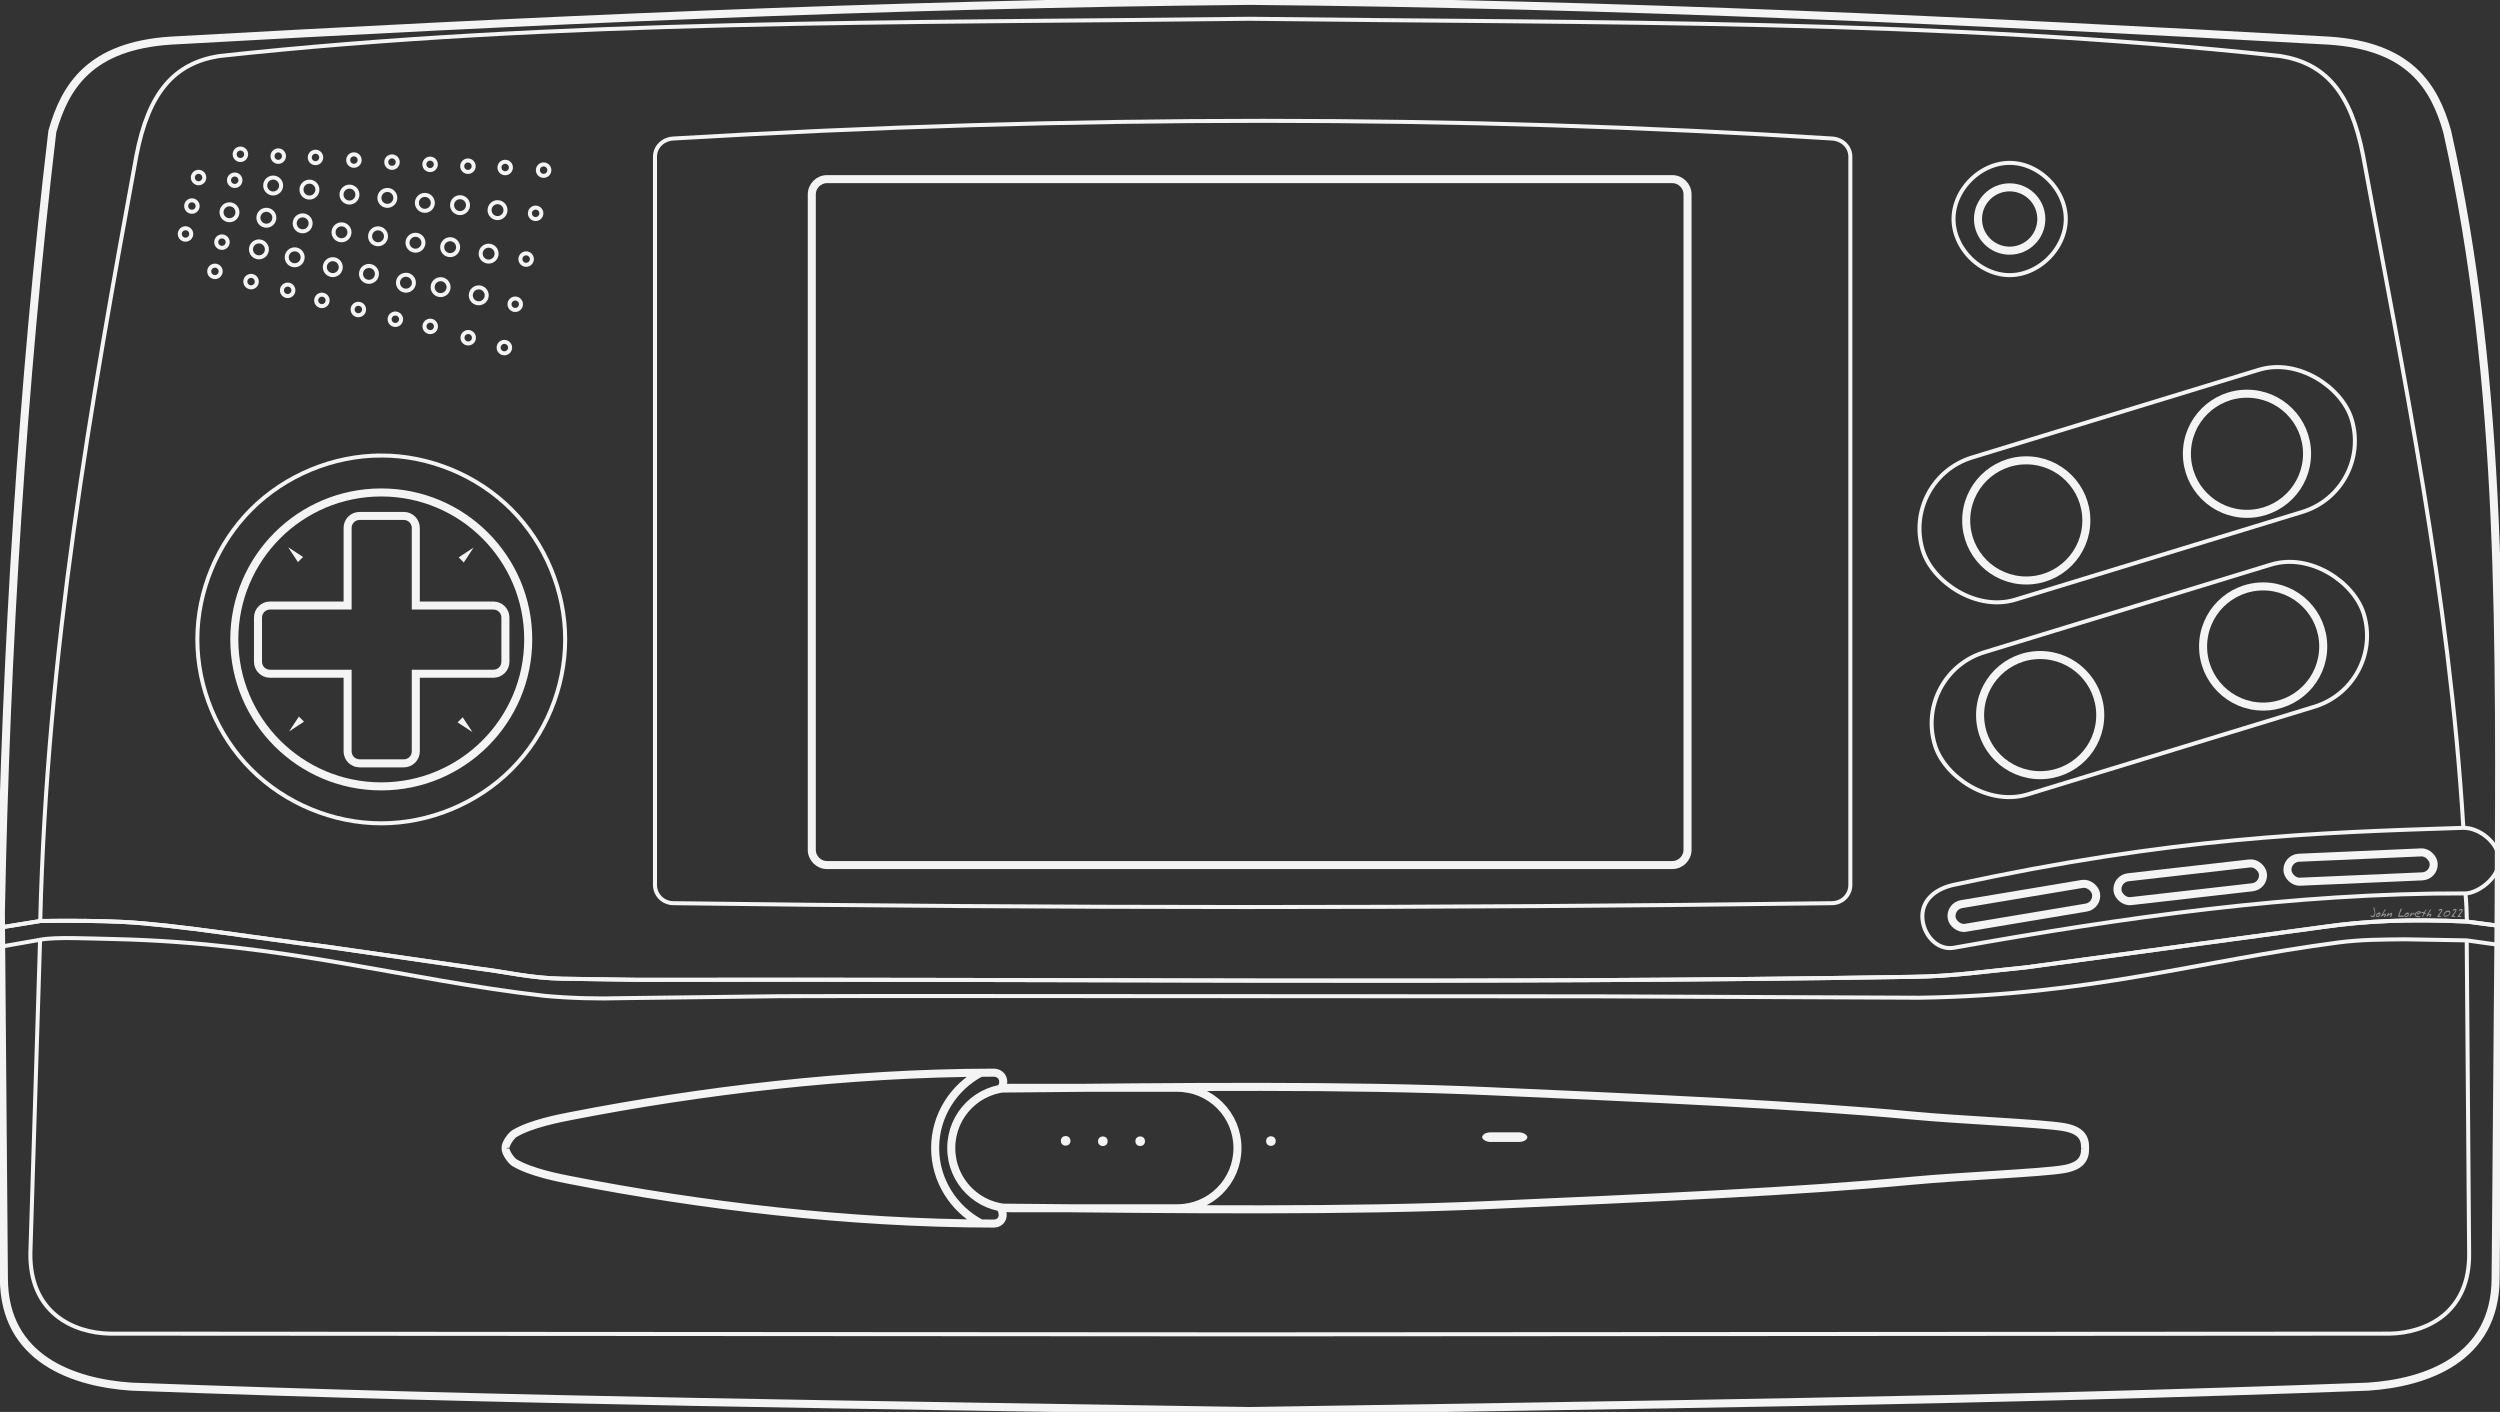 <?xml version="1.0" encoding="UTF-8" standalone="no"?>
<!-- Created with Inkscape (http://www.inkscape.org/) -->

<svg
   version="1.1"
   id="svg870"
   width="621.68"
   height="351.103"
   viewBox="0 0 2859.727 1615.073"
   sodipodi:docname="gamecom.svg"
   inkscape:version="1.1.2 (0a00cf5339, 2022-02-04)"
   xmlns:inkscape="http://www.inkscape.org/namespaces/inkscape"
   xmlns:sodipodi="http://sodipodi.sourceforge.net/DTD/sodipodi-0.dtd"
   xmlns="http://www.w3.org/2000/svg"
   xmlns:svg="http://www.w3.org/2000/svg">
  <rect x="0" y="0" width="2859.727" height="1615.073" fill="#333333" stroke="none"/>
  <defs
     id="defs874" />
  <sodipodi:namedview
     id="namedview872"
     pagecolor="#000000"
     bordercolor="#111111"
     borderopacity="1"
     inkscape:pageshadow="0"
     inkscape:pageopacity="0"
     inkscape:pagecheckerboard="1"
     showgrid="false"
     showguides="true"
     inkscape:guide-bbox="true"
     inkscape:zoom="13.18047"
     inkscape:cx="600.81317"
     inkscape:cy="234.62745"
     inkscape:window-width="1366"
     inkscape:window-height="703"
     inkscape:window-x="0"
     inkscape:window-y="0"
     inkscape:window-maximized="1"
     inkscape:current-layer="svg870"
     scale-x="4.6"
     fit-margin-top="0"
     fit-margin-left="0"
     fit-margin-right="0"
     fit-margin-bottom="0">
    <sodipodi:guide
       position="6654.891,-3186.469"
       orientation="1,0"
       id="guide1224" />
    <sodipodi:guide
       position="2082.186,-1321.972"
       orientation="1,0"
       id="guide8075" />
    <sodipodi:guide
       position="2566.538,-1847.989"
       orientation="0,-1"
       id="guide8077" />
    <sodipodi:guide
       position="1748.868,-1514.671"
       orientation="-0.707,-0.707"
       id="guide8079" />
    <sodipodi:guide
       position="2217.596,-1712.579"
       orientation="0.707,-0.707"
       id="guide8081" />
    <sodipodi:guide
       position="2556.253,-4521.121"
       orientation="0,-1"
       id="guide11360" />
    <sodipodi:guide
       position="300.906,-3359.339"
       orientation="1,0"
       id="guide30093" />
    <sodipodi:guide
       position="1381.347,310.506"
       orientation="0,-1"
       id="guide2515" />
  </sodipodi:namedview>
  <path
     id="path18380"
     style="font-family:TrasksHand;-inkscape-font-specification:TrasksHand;fill:#f4f4f4;fill-opacity:0.5;stroke-width:1.008;stroke-miterlimit:4;stroke-dasharray:none"
     d="m 2817.05,1041.245 q 0,0.721 -0.767,1.932 -0.491,0.767 -1.61,2.208 -1.119,1.426 -1.395,1.871 0.046,0.015 1.15,0.368 1.119,0.337 1.119,1.227 -0.46,0.077 -0.905,0.138 l -0.169,-0.015 v -0.123 q -0.245,-0.061 -0.399,-0.061 -0.291,0 -0.92,0.092 -0.629,0.092 -0.951,0.092 -0.414,0 -0.675,-0.153 -0.261,-0.153 -0.261,-0.552 0,-0.322 1.181,-1.825 2.208,-2.806 2.223,-2.837 1.196,-1.625 1.196,-2.177 0,-0.215 -0.153,-0.322 -0.138,-0.107 -0.567,-0.107 -0.291,0 -1.211,0.567 -0.445,0.276 -0.721,0.276 l -0.261,-0.046 q -0.092,-0.061 -0.199,-0.23 -0.107,-0.184 -0.107,-0.291 0,-0.644 1.242,-1.181 1.058,-0.46 1.84,-0.46 0.659,0 1.012,0.491 0.307,0.429 0.307,1.119 z m -7.053,0 q 0,0.721 -0.767,1.932 -0.491,0.767 -1.61,2.208 -1.119,1.426 -1.395,1.871 0.046,0.015 1.15,0.368 1.119,0.337 1.119,1.227 -0.46,0.077 -0.905,0.138 l -0.169,-0.015 v -0.123 q -0.245,-0.061 -0.399,-0.061 -0.291,0 -0.92,0.092 -0.629,0.092 -0.951,0.092 -0.414,0 -0.675,-0.153 -0.261,-0.153 -0.261,-0.552 0,-0.322 1.181,-1.825 2.208,-2.806 2.223,-2.837 1.196,-1.625 1.196,-2.177 0,-0.215 -0.153,-0.322 -0.138,-0.107 -0.567,-0.107 -0.291,0 -1.211,0.567 -0.445,0.276 -0.721,0.276 l -0.261,-0.046 q -0.092,-0.061 -0.199,-0.23 -0.107,-0.184 -0.107,-0.291 0,-0.644 1.242,-1.181 1.058,-0.46 1.84,-0.46 0.659,0 1.012,0.491 0.307,0.429 0.307,1.119 z m -7.023,2.76 q 0,1.855 -2.009,3.281 -1.84,1.303 -3.787,1.303 -0.966,0 -1.533,-0.491 -0.567,-0.491 -0.567,-1.426 0,-2.085 1.825,-3.619 1.733,-1.457 3.879,-1.457 1.089,0 1.641,0.644 0.552,0.644 0.552,1.763 z m -0.935,0.353 q 0,-0.705 -0.797,-1.058 -0.598,-0.261 -1.426,-0.261 -1.211,0 -2.53,1.181 -1.319,1.181 -1.319,2.377 0,0.491 0.245,0.705 0.261,0.199 0.782,0.199 1.503,0 3.128,-0.828 1.917,-0.981 1.917,-2.315 z m -8.28,-3.113 q 0,0.721 -0.767,1.932 -0.491,0.767 -1.61,2.208 -1.119,1.426 -1.395,1.871 0.046,0.015 1.15,0.368 1.119,0.337 1.119,1.227 -0.46,0.077 -0.905,0.138 l -0.169,-0.015 v -0.123 q -0.245,-0.061 -0.399,-0.061 -0.291,0 -0.92,0.092 -0.629,0.092 -0.951,0.092 -0.414,0 -0.675,-0.153 -0.261,-0.153 -0.261,-0.552 0,-0.322 1.181,-1.825 2.208,-2.806 2.223,-2.837 1.196,-1.625 1.196,-2.177 0,-0.215 -0.153,-0.322 -0.138,-0.107 -0.567,-0.107 -0.291,0 -1.211,0.567 -0.445,0.276 -0.721,0.276 l -0.261,-0.046 q -0.092,-0.061 -0.199,-0.23 -0.107,-0.184 -0.107,-0.291 0,-0.644 1.242,-1.181 1.058,-0.46 1.84,-0.46 0.659,0 1.012,0.491 0.307,0.429 0.307,1.119 z m -12.589,4.999 q 0,0.751 -0.567,1.687 -0.644,1.058 -1.334,1.058 -0.199,0 -0.337,-0.215 -0.123,-0.23 -0.123,-0.445 0,-0.276 0.583,-0.859 0.598,-0.598 0.598,-0.813 0,-0.138 -0.046,-0.276 -0.046,-0.138 -0.061,-0.184 -1.15,0.261 -2.346,1.319 -1.181,1.058 -1.794,1.196 -0.123,-0.337 -0.123,-0.69 0,-0.429 0.199,-0.905 0.138,-0.337 0.46,-0.813 0.537,-0.813 1.135,-1.84 0.307,-0.537 1.058,-1.855 0.767,-1.319 1.119,-1.871 0.184,-0.276 0.322,-0.414 0.199,-0.184 0.475,-0.245 0.184,0.061 0.261,0.23 0.092,0.169 0.092,0.399 0,0.521 -0.675,1.411 -1.227,1.595 -1.257,1.656 -0.69,1.043 -0.69,1.886 l 0.031,0.153 q 0.843,-0.414 0.997,-0.475 0.629,-0.261 1.073,-0.261 0.491,0 0.721,0.337 0.23,0.322 0.23,0.828 z m -5.658,-5.474 q 0,0.337 -0.813,1.411 -0.813,1.073 -0.813,1.641 0,0.291 0.337,0.583 0.767,0.675 0.767,0.828 0,0.199 -0.138,0.383 -0.123,0.184 -0.322,0.184 -0.169,0 -0.475,-0.184 -0.215,-0.123 -0.828,-0.598 -0.23,0.445 -0.353,0.675 -0.429,0.813 -0.583,1.181 -0.23,0.705 -0.46,1.411 -0.399,0.951 -0.997,0.951 l -0.015,-0.353 q 0,-1.089 0.705,-2.576 0.138,-0.276 0.767,-1.426 -1.211,-0.659 -2.668,-0.659 0,-0.567 0.23,-0.828 0.245,-0.276 0.813,-0.276 0.521,0 1.303,0.184 0.383,0.092 0.767,0.184 0.291,-0.092 0.797,-0.997 1.242,-2.177 1.687,-2.499 0.123,0.199 0.199,0.399 0.092,0.199 0.092,0.383 z m -6.103,2.745 q 0,0.644 -1.717,1.702 -1.656,1.012 -2.407,1.012 -0.353,0 -0.475,-0.245 -0.107,-0.245 -0.107,-0.69 0,-0.291 0,-0.414 1.027,0 1.871,-0.307 0.843,-0.307 1.472,-1.012 -0.46,-0.169 -0.935,-0.169 -1.119,0 -2.377,0.859 -1.38,0.935 -1.38,1.993 0,1.012 1.38,1.411 0.215,0.061 2.591,0.429 1.395,0.215 1.395,0.751 0,0.23 -0.506,0.368 -0.506,0.153 -1.288,0.153 -1.963,0 -3.097,-0.598 -1.503,-0.797 -1.503,-2.561 0,-1.84 1.84,-2.929 1.564,-0.92 3.557,-0.92 0.598,0 1.089,0.276 0.598,0.337 0.598,0.889 z m -7.529,1.779 q 0,0.491 -0.261,1.043 -0.245,0.552 -0.629,0.92 l -0.015,-0.215 q 0,-0.184 0.046,-0.567 0.046,-0.383 0.046,-0.567 0,-0.261 -0.077,-0.383 -0.077,-0.138 -0.322,-0.138 -0.721,0 -1.794,1.119 -1.165,1.227 -2.315,2.438 -0.092,0 -0.184,-0.015 -0.23,-0.061 -0.307,-0.077 0.046,-0.552 0.383,-1.227 0.905,-1.825 0.935,-1.947 0.123,-0.491 0.184,-0.721 0.061,-0.23 0.169,-0.475 0.123,-0.261 0.276,-0.46 0.169,-0.215 0.429,-0.322 l 0.153,1.84 q 0.659,-0.537 1.012,-0.828 0.675,-0.537 1.165,-0.537 0.491,0 0.797,0.322 0.307,0.322 0.307,0.797 z m -6.455,0.322 q 0,1.564 -0.905,2.453 -0.905,0.889 -2.499,0.889 -0.874,0 -1.349,-0.414 -0.475,-0.414 -0.475,-1.273 0,-1.211 1.579,-2.438 1.503,-1.165 2.775,-1.165 0.583,0 0.767,0.721 0.107,0.414 0.107,1.227 z m -0.935,0.429 q 0,-0.184 -0.046,-0.353 -0.031,-0.184 -0.123,-0.414 -0.245,0.169 -0.813,0.828 -0.291,0.337 -0.506,0.491 0,-0.291 0.061,-0.475 0.123,-0.261 0.199,-0.445 -0.675,0 -1.411,0.567 -0.721,0.567 -0.721,1.227 0,0.445 0.491,0.445 0.935,0 1.809,-0.46 1.058,-0.552 1.058,-1.411 z m -4.769,2.269 q 0,0.276 -0.245,0.429 -0.23,0.138 -0.521,0.138 -0.261,0 -0.659,-0.061 -0.905,-0.138 -1.165,-0.138 -0.46,0 -1.809,0.107 -0.767,0.061 -1.104,0.061 -0.935,0 -0.935,-0.935 0,-0.889 0.583,-2.545 0.322,-0.935 1.211,-3.067 0.797,-1.917 1.012,-2.699 0.077,-0.245 0.123,-0.322 0.123,-0.184 0.307,-0.184 0.291,0 0.491,0.429 0.199,0.414 0.199,0.751 0,0.537 -0.629,1.809 -0.629,1.257 -1.227,2.469 -0.659,1.441 -0.659,2.193 0,0.383 0.322,0.537 0.23,0.107 0.675,0.107 0.337,0 1.165,-0.077 0.828,-0.092 1.104,-0.092 0.69,0 1.135,0.199 0.629,0.276 0.629,0.889 z m -13.325,-2.975 q 0,1.043 -0.506,2.223 -0.552,1.303 -1.365,1.794 -0.169,-0.199 -0.291,-0.445 -0.107,-0.245 -0.107,-0.491 0,-0.261 0.767,-1.549 0.337,-0.567 0.307,-0.997 l -0.015,-0.199 q -0.567,0.169 -1.963,1.027 -1.38,0.843 -2.791,1.717 -0.215,0 -0.399,-0.153 -0.169,-0.169 -0.169,-0.368 0,-0.322 1.027,-2.162 0.307,-0.552 1.104,-1.917 0.245,0.322 0.322,0.721 0.077,0.383 0.077,0.92 0,0.23 0,0.353 1.411,-0.843 2.208,-1.273 0.874,-0.475 1.196,-0.475 0.215,0 0.399,0.491 0.199,0.491 0.199,0.782 z m -7.115,0.905 q 0,0.751 -0.567,1.687 -0.644,1.058 -1.334,1.058 -0.199,0 -0.337,-0.215 -0.123,-0.23 -0.123,-0.445 0,-0.276 0.583,-0.859 0.598,-0.598 0.598,-0.813 0,-0.138 -0.046,-0.276 -0.046,-0.138 -0.061,-0.184 -1.15,0.261 -2.346,1.319 -1.181,1.058 -1.794,1.196 -0.123,-0.337 -0.123,-0.69 0,-0.429 0.199,-0.905 0.138,-0.337 0.46,-0.813 0.537,-0.813 1.135,-1.84 0.307,-0.537 1.058,-1.855 0.767,-1.319 1.119,-1.871 0.184,-0.276 0.322,-0.414 0.199,-0.184 0.475,-0.245 0.184,0.061 0.261,0.23 0.092,0.169 0.092,0.399 0,0.521 -0.675,1.411 -1.227,1.595 -1.257,1.656 -0.69,1.043 -0.69,1.886 l 0.031,0.153 q 0.843,-0.414 0.997,-0.475 0.629,-0.261 1.073,-0.261 0.491,0 0.721,0.337 0.23,0.322 0.23,0.828 z m -6.317,-0.629 q 0,1.564 -0.905,2.453 -0.905,0.889 -2.499,0.889 -0.874,0 -1.349,-0.414 -0.475,-0.414 -0.475,-1.273 0,-1.211 1.579,-2.438 1.503,-1.165 2.775,-1.165 0.583,0 0.767,0.721 0.107,0.414 0.107,1.227 z m -0.935,0.429 q 0,-0.184 -0.046,-0.353 -0.031,-0.184 -0.123,-0.414 -0.245,0.169 -0.813,0.828 -0.291,0.337 -0.506,0.491 0,-0.291 0.061,-0.475 0.123,-0.261 0.199,-0.445 -0.675,0 -1.411,0.567 -0.721,0.567 -0.721,1.227 0,0.445 0.491,0.445 0.935,0 1.809,-0.46 1.058,-0.552 1.058,-1.411 z m -4.968,-1.993 q 0,1.84 -0.445,3.097 -0.659,1.871 -2.116,1.871 -0.966,0 -2.024,-0.445 -1.273,-0.537 -1.395,-1.319 0.429,0 1.012,0.153 1.349,0.353 1.687,0.353 1.303,0 1.963,-1.303 0.521,-1.043 0.521,-2.499 0,-1.027 -0.675,-2.929 -0.659,-1.917 -0.659,-2.668 0,-0.23 0.123,-0.368 0.138,-0.153 0.368,-0.153 0.598,0 1.165,2.76 0.475,2.331 0.475,3.45 z"
     inkscape:label="Signature" />
  <g
     inkscape:groupmode="layer"
     id="layer1"
     inkscape:label="Body"
     transform="translate(-21.884,-26.361)">
    <path
       id="path10993"
       style="display:inline;fill:none;stroke:#f4f4f4;stroke-width:9.2;stroke-linecap:butt;stroke-linejoin:miter;stroke-miterlimit:4;stroke-dasharray:none;stroke-opacity:1"
       d="m 1451.473,1640.434 c 424.227,-7.079 845.88,-11.573 1279.32,-27.901 66.245,-4.446 145.691,-31.661 145.808,-123.948 l 3.462,-418.446 c 1.153,-304.741 5.928,-604.167 -58.865,-893.372 -14.66,-51.814 -43.231,-97.796 -135.082,-103.918 -405.345,-22.686 -813.734,-41.68 -1234.642,-45.489 m 0,1613.073 C 1027.246,1633.355 605.593,1628.86 172.153,1612.533 105.908,1608.086 26.462,1580.872 26.346,1488.585 L 22.884,1070.139 C 28.799,765.398 47.612,465.973 81.75,176.767 96.41,124.953 124.981,78.971 216.831,72.849 622.176,50.163 1030.565,31.169 1451.473,27.361"
       inkscape:label="Body Outline"
       sodipodi:nodetypes="cccccccccccccc" />
    <path
       id="rect1004"
       style="fill:none;stroke:#f4f4f4;stroke-width:9.2;stroke-miterlimit:4;stroke-dasharray:none;stroke-opacity:1"
       inkscape:label="Screen"
       d="M 968.021,231.258 H 1934.698 c 9.715,0 17.536,7.821 17.536,17.536 v 749.558 c 0,9.715 -7.821,17.536 -17.536,17.536 H 968.021 c -9.715,0 -17.536,-7.821 -17.536,-17.536 V 248.794 c 0,-9.715 7.821,-17.536 17.536,-17.536 z"
       sodipodi:nodetypes="sssssssss" />
    <g
       id="g2630"
       inkscape:label="Speaker">
      <g
         id="g1991"
         inkscape:label="Big Grille"
         style="stroke-width:4.6;stroke-miterlimit:4;stroke-dasharray:none">
        <circle
           style="fill:none;stroke:#f4f4f4;stroke-width:4.6;stroke-miterlimit:4;stroke-dasharray:none;stroke-opacity:1"
           id="path1932"
           cx="569.524"
           cy="364.183"
           r="9.11" />
        <circle
           style="fill:none;stroke:#f4f4f4;stroke-width:4.6;stroke-miterlimit:4;stroke-dasharray:none;stroke-opacity:1"
           id="circle2014"
           cx="580.822"
           cy="316.502"
           r="9.11" />
        <circle
           style="fill:none;stroke:#f4f4f4;stroke-width:4.6;stroke-miterlimit:4;stroke-dasharray:none;stroke-opacity:1"
           id="circle2026"
           cx="591.001"
           cy="266.728"
           r="9.11" />
        <circle
           style="fill:none;stroke:#f4f4f4;stroke-width:4.6;stroke-miterlimit:4;stroke-dasharray:none;stroke-opacity:1"
           id="circle2028"
           cx="548.107"
           cy="261.029"
           r="9.11" />
        <circle
           style="fill:none;stroke:#f4f4f4;stroke-width:4.6;stroke-miterlimit:4;stroke-dasharray:none;stroke-opacity:1"
           id="circle2128"
           cx="507.867"
           cy="258.421"
           r="9.11" />
        <circle
           style="fill:none;stroke:#f4f4f4;stroke-width:4.6;stroke-miterlimit:4;stroke-dasharray:none;stroke-opacity:1"
           id="circle2130"
           cx="464.973"
           cy="252.723"
           r="9.11" />
        <circle
           style="fill:none;stroke:#f4f4f4;stroke-width:4.6;stroke-miterlimit:4;stroke-dasharray:none;stroke-opacity:1"
           id="circle2132"
           cx="421.634"
           cy="248.952"
           r="9.11" />
        <circle
           style="fill:none;stroke:#f4f4f4;stroke-width:4.6;stroke-miterlimit:4;stroke-dasharray:none;stroke-opacity:1"
           id="circle2134"
           cx="375.853"
           cy="243.254"
           r="9.11" />
        <circle
           style="fill:none;stroke:#f4f4f4;stroke-width:4.6;stroke-miterlimit:4;stroke-dasharray:none;stroke-opacity:1"
           id="circle2136"
           cx="334.342"
           cy="238.582"
           r="9.11" />
        <circle
           style="fill:none;stroke:#f4f4f4;stroke-width:4.6;stroke-miterlimit:4;stroke-dasharray:none;stroke-opacity:1"
           id="circle2277"
           cx="536.808"
           cy="309.09"
           r="9.11" />
        <circle
           style="fill:none;stroke:#f4f4f4;stroke-width:4.6;stroke-miterlimit:4;stroke-dasharray:none;stroke-opacity:1"
           id="circle2279"
           cx="497.149"
           cy="304.022"
           r="9.11" />
        <circle
           style="fill:none;stroke:#f4f4f4;stroke-width:4.6;stroke-miterlimit:4;stroke-dasharray:none;stroke-opacity:1"
           id="circle2281"
           cx="454.309"
           cy="296.658"
           r="9.11" />
        <circle
           style="fill:none;stroke:#f4f4f4;stroke-width:4.6;stroke-miterlimit:4;stroke-dasharray:none;stroke-opacity:1"
           id="circle2283"
           cx="412.541"
           cy="292.086"
           r="9.11" />
        <circle
           style="fill:none;stroke:#f4f4f4;stroke-width:4.6;stroke-miterlimit:4;stroke-dasharray:none;stroke-opacity:1"
           id="circle2285"
           cx="368.096"
           cy="281.837"
           r="9.11" />
        <circle
           style="fill:none;stroke:#f4f4f4;stroke-width:4.6;stroke-miterlimit:4;stroke-dasharray:none;stroke-opacity:1"
           id="circle2287"
           cx="326.584"
           cy="275.441"
           r="9.11" />
        <circle
           style="fill:none;stroke:#f4f4f4;stroke-width:4.6;stroke-miterlimit:4;stroke-dasharray:none;stroke-opacity:1"
           id="circle2289"
           cx="284.391"
           cy="269.161"
           r="9.11" />
        <circle
           style="fill:none;stroke:#f4f4f4;stroke-width:4.6;stroke-miterlimit:4;stroke-dasharray:none;stroke-opacity:1"
           id="circle2371"
           cx="525.897"
           cy="354.82"
           r="9.11" />
        <circle
           style="fill:none;stroke:#f4f4f4;stroke-width:4.6;stroke-miterlimit:4;stroke-dasharray:none;stroke-opacity:1"
           id="circle2373"
           cx="486.238"
           cy="349.752"
           r="9.11" />
        <circle
           style="fill:none;stroke:#f4f4f4;stroke-width:4.6;stroke-miterlimit:4;stroke-dasharray:none;stroke-opacity:1"
           id="circle2375"
           cx="443.934"
           cy="339.654"
           r="9.11" />
        <circle
           style="fill:none;stroke:#f4f4f4;stroke-width:4.6;stroke-miterlimit:4;stroke-dasharray:none;stroke-opacity:1"
           id="circle2377"
           cx="402.558"
           cy="331.941"
           r="9.11" />
        <circle
           style="fill:none;stroke:#f4f4f4;stroke-width:4.6;stroke-miterlimit:4;stroke-dasharray:none;stroke-opacity:1"
           id="circle2379"
           cx="358.983"
           cy="320.683"
           r="9.11" />
        <circle
           style="fill:none;stroke:#f4f4f4;stroke-width:4.6;stroke-miterlimit:4;stroke-dasharray:none;stroke-opacity:1"
           id="circle2381"
           cx="318.07"
           cy="311.615"
           r="9.11" />
      </g>
      <g
         id="g1967"
         inkscape:label="Small Grille"
         style="stroke-width:4.6;stroke-miterlimit:4;stroke-dasharray:none">
        <ellipse
           style="fill:none;stroke:#f4f4f4;stroke-width:4.6;stroke-miterlimit:4;stroke-dasharray:none;stroke-opacity:1"
           id="path1828"
           cx="611.257"
           cy="374.39"
           rx="6.555"
           ry="6.555" />
        <ellipse
           style="fill:none;stroke:#f4f4f4;stroke-width:4.6;stroke-miterlimit:4;stroke-dasharray:none;stroke-opacity:1"
           id="ellipse2016"
           cx="598.834"
           cy="423.97"
           rx="6.555"
           ry="6.555" />
        <ellipse
           style="fill:none;stroke:#f4f4f4;stroke-width:4.6;stroke-miterlimit:4;stroke-dasharray:none;stroke-opacity:1"
           id="ellipse2018"
           cx="557.462"
           cy="412.701"
           rx="6.555"
           ry="6.555" />
        <ellipse
           style="fill:none;stroke:#f4f4f4;stroke-width:4.6;stroke-miterlimit:4;stroke-dasharray:none;stroke-opacity:1"
           id="ellipse2020"
           cx="623.729"
           cy="322.727"
           rx="6.555"
           ry="6.555" />
        <ellipse
           style="fill:none;stroke:#f4f4f4;stroke-width:4.6;stroke-miterlimit:4;stroke-dasharray:none;stroke-opacity:1"
           id="ellipse2022"
           cx="634.587"
           cy="270.38"
           rx="6.555"
           ry="6.555" />
        <ellipse
           style="fill:none;stroke:#f4f4f4;stroke-width:4.6;stroke-miterlimit:4;stroke-dasharray:none;stroke-opacity:1"
           id="ellipse2024"
           cx="643.721"
           cy="220.988"
           rx="6.555"
           ry="6.555" />
        <ellipse
           style="fill:none;stroke:#f4f4f4;stroke-width:4.6;stroke-miterlimit:4;stroke-dasharray:none;stroke-opacity:1"
           id="ellipse2030"
           cx="599.754"
           cy="217.977"
           rx="6.555"
           ry="6.555" />
        <ellipse
           style="fill:none;stroke:#f4f4f4;stroke-width:4.6;stroke-miterlimit:4;stroke-dasharray:none;stroke-opacity:1"
           id="ellipse2032"
           cx="557.162"
           cy="216.478"
           rx="6.555"
           ry="6.555" />
        <ellipse
           style="fill:none;stroke:#f4f4f4;stroke-width:4.6;stroke-miterlimit:4;stroke-dasharray:none;stroke-opacity:1"
           id="ellipse2034"
           cx="513.865"
           cy="214.362"
           rx="6.555"
           ry="6.555" />
        <ellipse
           style="fill:none;stroke:#f4f4f4;stroke-width:4.6;stroke-miterlimit:4;stroke-dasharray:none;stroke-opacity:1"
           id="ellipse2036"
           cx="470.285"
           cy="211.806"
           rx="6.555"
           ry="6.555" />
        <ellipse
           style="fill:none;stroke:#f4f4f4;stroke-width:4.6;stroke-miterlimit:4;stroke-dasharray:none;stroke-opacity:1"
           id="ellipse2038"
           cx="426.733"
           cy="209.464"
           rx="6.555"
           ry="6.555" />
        <ellipse
           style="fill:none;stroke:#f4f4f4;stroke-width:4.6;stroke-miterlimit:4;stroke-dasharray:none;stroke-opacity:1"
           id="ellipse2040"
           cx="382.767"
           cy="206.453"
           rx="6.555"
           ry="6.555" />
        <ellipse
           style="fill:none;stroke:#f4f4f4;stroke-width:4.6;stroke-miterlimit:4;stroke-dasharray:none;stroke-opacity:1"
           id="ellipse2042"
           cx="340.175"
           cy="204.954"
           rx="6.555"
           ry="6.555" />
        <ellipse
           style="fill:none;stroke:#f4f4f4;stroke-width:4.6;stroke-miterlimit:4;stroke-dasharray:none;stroke-opacity:1"
           id="ellipse2044"
           cx="296.877"
           cy="202.838"
           rx="6.555"
           ry="6.555" />
        <ellipse
           style="fill:none;stroke:#f4f4f4;stroke-width:4.6;stroke-miterlimit:4;stroke-dasharray:none;stroke-opacity:1"
           id="ellipse2492"
           cx="514.011"
           cy="399.719"
           rx="6.555"
           ry="6.555" />
        <ellipse
           style="fill:none;stroke:#f4f4f4;stroke-width:4.6;stroke-miterlimit:4;stroke-dasharray:none;stroke-opacity:1"
           id="ellipse2494"
           cx="474.115"
           cy="391.541"
           rx="6.555"
           ry="6.555" />
        <ellipse
           style="fill:none;stroke:#f4f4f4;stroke-width:4.6;stroke-miterlimit:4;stroke-dasharray:none;stroke-opacity:1"
           id="ellipse2496"
           cx="431.8"
           cy="380.411"
           rx="6.555"
           ry="6.555" />
        <ellipse
           style="fill:none;stroke:#f4f4f4;stroke-width:4.6;stroke-miterlimit:4;stroke-dasharray:none;stroke-opacity:1"
           id="ellipse2498"
           cx="390.106"
           cy="369.973"
           rx="6.555"
           ry="6.555" />
        <ellipse
           style="fill:none;stroke:#f4f4f4;stroke-width:4.6;stroke-miterlimit:4;stroke-dasharray:none;stroke-opacity:1"
           id="ellipse2500"
           cx="350.943"
           cy="358.469"
           rx="6.555"
           ry="6.555" />
        <ellipse
           style="fill:none;stroke:#f4f4f4;stroke-width:4.6;stroke-miterlimit:4;stroke-dasharray:none;stroke-opacity:1"
           id="ellipse2502"
           cx="309.078"
           cy="348.497"
           rx="6.555"
           ry="6.555" />
        <ellipse
           style="fill:none;stroke:#f4f4f4;stroke-width:4.6;stroke-miterlimit:4;stroke-dasharray:none;stroke-opacity:1"
           id="ellipse2504"
           cx="267.763"
           cy="336.773"
           rx="6.555"
           ry="6.555" />
        <ellipse
           style="fill:none;stroke:#f4f4f4;stroke-width:4.6;stroke-miterlimit:4;stroke-dasharray:none;stroke-opacity:1"
           id="ellipse2506"
           cx="275.785"
           cy="303.338"
           rx="6.555"
           ry="6.555" />
        <ellipse
           style="fill:none;stroke:#f4f4f4;stroke-width:4.6;stroke-miterlimit:4;stroke-dasharray:none;stroke-opacity:1"
           id="ellipse2508"
           cx="234.082"
           cy="293.995"
           rx="6.555"
           ry="6.555" />
        <ellipse
           style="fill:none;stroke:#f4f4f4;stroke-width:4.6;stroke-miterlimit:4;stroke-dasharray:none;stroke-opacity:1"
           id="ellipse2510"
           cx="241.414"
           cy="262.054"
           rx="6.555"
           ry="6.555" />
        <ellipse
           style="fill:none;stroke:#f4f4f4;stroke-width:4.6;stroke-miterlimit:4;stroke-dasharray:none;stroke-opacity:1"
           id="ellipse2512"
           cx="249.014"
           cy="229.448"
           rx="6.555"
           ry="6.555" />
        <ellipse
           style="fill:none;stroke:#f4f4f4;stroke-width:4.6;stroke-miterlimit:4;stroke-dasharray:none;stroke-opacity:1"
           id="ellipse2514"
           cx="290.378"
           cy="232.533"
           rx="6.555"
           ry="6.555" />
      </g>
    </g>
    <g
       id="g1335"
       inkscape:label="Raised Section">
      <path
         id="rect16331"
         style="display:inline;fill:none;stroke:#f4f4f4;stroke-width:9.2;stroke-miterlimit:4;stroke-dasharray:none;stroke-opacity:1"
         d="m 1144.014,1253.338 c -31.064,16.331 -52.432,48.97 -52.432,86.248 0,37.256 21.342,69.88 52.377,86.221 m 34.966,-155.125 h 189.579 c 38.173,0 68.905,30.732 68.905,68.905 0,38.173 -30.732,68.905 -68.905,68.905 h -189.579 c -38.173,0 -68.905,-30.732 -68.905,-68.905 0,-38.173 30.732,-68.905 68.905,-68.905 z m -578.695,69.004 c -0.603,-4.9 6.693,-14.543 10.001,-16.547 18.803,-11.391 52.171,-17.694 65.019,-20.202 146.731,-28.642 316.022,-49.351 482.74,-49.566 10.405,-0.161 14.644,9.861 8.932,18.173 209.947,-1.99 397.728,-4.09 556.701,2.954 190.855,8.457 354.237,15.543 485.748,27.898 56.332,5.292 147.314,8.844 172.923,13.188 19.386,3.289 25.073,11.643 24.695,24.102 m -1806.759,0 c -0.603,4.9 6.693,14.543 10.001,16.547 18.803,11.391 52.171,17.694 65.019,20.202 146.731,28.642 316.022,49.351 482.74,49.566 10.405,0.161 13.869,-9.909 8.156,-18.221 209.947,1.99 398.503,4.138 557.476,-2.906 190.855,-8.457 354.237,-15.543 485.748,-27.898 56.332,-5.292 147.314,-8.844 172.923,-13.188 19.386,-3.289 25.073,-11.643 24.695,-24.102"
         inkscape:label="Raised Outline" />
      <ellipse
         style="display:inline;fill:#f4f4f4;fill-opacity:1;stroke:none;stroke-width:9.2;stroke-miterlimit:4;stroke-dasharray:none;stroke-opacity:1"
         id="path17466"
         cx="1240.881"
         cy="1331.354"
         rx="5.5"
         ry="5.5" />
      <ellipse
         style="fill:#f4f4f4;fill-opacity:1;stroke:none;stroke-width:9.2;stroke-miterlimit:4;stroke-dasharray:none;stroke-opacity:1"
         id="ellipse17548"
         cx="1283.411"
         cy="1331.825"
         rx="5.5"
         ry="5.5" />
      <ellipse
         style="fill:#f4f4f4;fill-opacity:1;stroke:none;stroke-width:9.2;stroke-miterlimit:4;stroke-dasharray:none;stroke-opacity:1"
         id="ellipse17550"
         cx="1326.133"
         cy="1331.797"
         rx="5.5"
         ry="5.5" />
      <ellipse
         style="fill:#f4f4f4;fill-opacity:1;stroke:none;stroke-width:9.2;stroke-miterlimit:4;stroke-dasharray:none;stroke-opacity:1"
         id="ellipse17639"
         cx="1475.687"
         cy="1331.638"
         rx="5.5"
         ry="5.5" />
      <rect
         style="display:inline;fill:#f4f4f4;fill-opacity:1;stroke:none;stroke-width:9.2;stroke-miterlimit:4;stroke-dasharray:none;stroke-opacity:1"
         id="rect17743"
         width="51.684"
         height="11"
         x="1717.311"
         y="1321.633"
         ry="9.649"
         rx="9.649"
         inkscape:label="rect17743" />
    </g>
    <g
       id="g1519"
       inkscape:label="Indents">
      <path
         id="rect1250"
         style="fill:none;stroke:#f4f4f4;stroke-width:4.6;stroke-miterlimit:4;stroke-dasharray:none;stroke-opacity:1"
         inkscape:label="Sceen Indent"
         d="m 791.992,184.813 c 457.245,-27.004 899.086,-26.945 1325.622,0 11.539,0.729 20.87,9.308 20.87,20.87 v 832.941 c 0,11.562 -9.309,20.716 -20.87,20.87 -452.297,6.025 -893.712,5.759 -1325.622,0 -11.561,-0.154 -20.87,-9.308 -20.87,-20.87 V 205.683 c 0,-11.562 9.328,-20.189 20.87,-20.87 z"
         sodipodi:nodetypes="sssssssss" />
      <path
         id="rect18060"
         style="fill:none;stroke:#f4f4f4;stroke-width:4.6;stroke-miterlimit:4;stroke-dasharray:none;stroke-opacity:1"
         d="m 2842.411,1048.308 c -198.055,-0.511 -390.901,27.539 -585.573,62.184 -19.636,3.494 -36,-16.056 -36,-36 0,-19.944 16.507,-31.783 36,-36 251.813,-54.475 413.16,-59.765 582.247,-65.158 m 0,0 c 19.072,-0.639 41.511,17.582 41.611,37.158 0.102,19.944 -24.19,37.508 -38.285,37.816"
         sodipodi:nodetypes="csssccsc"
         inkscape:label="Start Indent" />
      <rect
         style="fill:none;fill-opacity:1;stroke:#f4f4f4;stroke-width:4.6;stroke-miterlimit:4;stroke-dasharray:none;stroke-opacity:1"
         id="rect20474"
         width="513"
         height="170"
         x="1880.664"
         y="1408.735"
         ry="85"
         rx="85"
         transform="rotate(-17)"
         inkscape:label="C-D indent" />
      <rect
         style="fill:none;fill-opacity:1;stroke:#f4f4f4;stroke-width:4.6;stroke-miterlimit:4;stroke-dasharray:none;stroke-opacity:1"
         id="rect20862"
         width="513"
         height="170"
         x="1932.51"
         y="1191.6"
         ry="85"
         rx="85"
         transform="rotate(-17)"
         inkscape:label="A-B Indent" />
      <path
         style="fill:none;stroke:#f4f4f4;stroke-width:4.6;stroke-linecap:butt;stroke-linejoin:miter;stroke-miterlimit:4;stroke-dasharray:none;stroke-opacity:1"
         d="m 22.742,1087.248 45.333,-7.359 c 34.361,-0.544 71.02,-0.146 93.497,1.009 60.629,2.941 156.642,18.949 235.135,28.487 l 173.92,25.08 c 31.234,3.812 57.763,10.668 93.74,11.421 l 88.78,1.313 c 485.623,-1.151 962.925,4.67 1456.869,-3.454 45.278,-0.48 86.358,-6.641 128.955,-10.75 l 342.156,-46.511 c 46.215,-6.56 96.252,-9.037 162.658,-5.949 l 36.233,4.796"
         id="path27074"
         sodipodi:nodetypes="cccccccccccc"
         inkscape:label="Middle Indent Upper" />
      <path
         style="fill:none;stroke:#f4f4f4;stroke-width:4.6;stroke-linecap:butt;stroke-linejoin:miter;stroke-miterlimit:4;stroke-dasharray:none;stroke-opacity:1"
         d="m 23.495,1109.119 44.102,-7.73 c 17.297,-3.561 57.312,-1.341 85.625,-0.837 195.465,4.634 329.189,46.32 491.546,64.946 30.57,2.784 61.253,3.513 89.469,2.639 l 180.193,-2.238 100.51,-0.19 139.783,0.02 693.641,0.333 369.327,1.592 c 195.628,-2.916 319.383,-42.137 479.074,-63.206 26.534,-3.456 50.921,-3.346 76.329,-3.632 l 70.452,1.242 36.043,5.028"
         id="path29084"
         sodipodi:nodetypes="cccccccccccccc"
         inkscape:label="Middle Indent Lower" />
      <path
         id="path33837"
         style="display:inline;fill:none;stroke:#f4f4f4;stroke-width:4.6;stroke-linecap:butt;stroke-linejoin:miter;stroke-miterlimit:4;stroke-dasharray:none;stroke-opacity:1"
         inkscape:label="Inner Outline"
         d="m 1451.473,1552.703 1303.85,-0.801 c 41.852,-0.742 92.194,-23.981 90.977,-92.68 l -2.754,-357.163 m 0.184,-21.397 c -0.132,-11.06 -0.627,-21.998 -1.551,-31.622 m -2.443,-75.359 C 2823.588,705.53 2770.93,454.784 2725.026,204.386 2711.097,131.947 2681.791,98.811 2630.637,90.501 2243.352,48.353 1847.21,52.81 1451.473,47.834 m 0,1504.869 -1303.85,-0.801 c -41.851,-0.742 -92.194,-23.981 -90.977,-92.68 3.596,-119.26 7.537,-238.51 11.073,-357.771 m 0.174,-21.36 C 75.485,771.478 126.011,487.535 177.92,204.386 191.848,131.947 221.155,98.811 272.309,90.501 659.594,48.353 1055.736,52.809 1451.473,47.834" />
      <path
         id="circle26883"
         style="fill:none;stroke:#f4f4f4;stroke-width:4.6;stroke-miterlimit:4;stroke-dasharray:none;stroke-opacity:1"
         inkscape:label="Power Indent"
         sodipodi:type="inkscape:offset"
         inkscape:radius="27.965105"
         inkscape:original="M 2320.7168 240.66016 A 36.22047 36.22047 0 0 0 2284.4961 276.87891 A 36.22047 36.22047 0 0 0 2320.7168 313.09961 A 36.22047 36.22047 0 0 0 2356.9375 276.87891 A 36.22047 36.22047 0 0 0 2320.7168 240.66016 z "
         d="m 2320.717,212.695 c -33.607,-2.1e-4 -64.184,30.575 -64.186,64.182 a 27.968,27.968 0 0 0 0,0.002 c -2e-4,33.608 30.578,64.186 64.186,64.186 33.608,2.2e-4 64.186,-30.578 64.186,-64.186 a 27.968,27.968 0 0 0 0,-0.002 c -0,-33.607 -30.579,-64.182 -64.186,-64.182 z" />
      <path
         id="circle26905"
         style="fill:none;stroke:#f4f4f4;stroke-width:4.6;stroke-miterlimit:4;stroke-dasharray:none;stroke-opacity:1"
         inkscape:label="D-Pad Indent"
         sodipodi:type="inkscape:offset"
         inkscape:radius="42.268509"
         inkscape:original="M 458.00781 589.67188 A 168.11023 168.11023 0 0 0 289.89844 757.7832 A 168.11023 168.11023 0 0 0 458.00781 925.89258 A 168.11023 168.11023 0 0 0 626.11914 757.7832 A 168.11023 168.11023 0 0 0 458.00781 589.67188 z "
         d="m 458.008,547.404 c -55.077,2.8e-4 -109.815,22.674 -148.76,61.619 -38.945,38.946 -61.618,93.683 -61.617,148.76 2.8e-4,55.077 22.672,109.815 61.617,148.76 38.945,38.945 93.683,61.617 148.76,61.617 55.077,3.6e-4 109.814,-22.672 148.76,-61.617 38.946,-38.945 61.619,-93.683 61.619,-148.76 3.6e-4,-55.077 -22.672,-109.816 -61.617,-148.762 -38.946,-38.946 -93.684,-61.618 -148.762,-61.617 z" />
      <path
         style="fill:none;stroke:#f4f4f4;stroke-width:4.6;stroke-linecap:butt;stroke-linejoin:miter;stroke-miterlimit:4;stroke-dasharray:none;stroke-opacity:1"
         d="m 22.742,1087.248 45.333,-7.359 c 34.361,-0.544 71.02,-0.146 93.497,1.009 60.629,2.941 156.642,18.949 235.135,28.487 l 173.92,25.08 c 31.234,3.812 57.763,10.668 93.74,11.421 l 88.78,1.313 c 485.623,-1.151 962.925,4.67 1456.869,-3.454 45.278,-0.48 86.358,-6.641 128.955,-10.75 l 342.156,-46.511 c 46.215,-6.56 96.252,-9.037 162.658,-5.949 l 36.233,4.796"
         id="path5990"
         sodipodi:nodetypes="cccccccccccc"
         inkscape:label="Middle Indent Upper" />
    </g>
  </g>
  <g
     inkscape:groupmode="layer"
     id="layer2"
     inkscape:label="Buttons"
     transform="translate(-21.884,-26.361)">
    <circle
       style="fill:none;stroke:#f4f4f4;stroke-width:9.2;stroke-miterlimit:4;stroke-dasharray:none;stroke-opacity:1"
       id="path1377"
       cx="2339.72"
       cy="621.66"
       r="68.72"
       inkscape:label="A" />
    <circle
       style="fill:none;stroke:#f4f4f4;stroke-width:9.2;stroke-miterlimit:4;stroke-dasharray:none;stroke-opacity:1"
       id="circle1459"
       cx="2592.178"
       cy="545.427"
       r="68.72"
       inkscape:label="B" />
    <circle
       style="fill:none;stroke:#f4f4f4;stroke-width:9.2;stroke-miterlimit:4;stroke-dasharray:none;stroke-opacity:1"
       id="circle1461"
       cx="2355.617"
       cy="844.365"
       r="68.72"
       inkscape:label="C" />
    <circle
       style="fill:none;stroke:#f4f4f4;stroke-width:9.2;stroke-miterlimit:4;stroke-dasharray:none;stroke-opacity:1"
       id="circle1463"
       cx="2610.691"
       cy="765.887"
       r="68.72"
       inkscape:label="D" />
    <circle
       style="fill:none;stroke:#f4f4f4;stroke-width:9.2;stroke-miterlimit:4;stroke-dasharray:none;stroke-opacity:1"
       id="path1487"
       cx="2320.717"
       cy="276.88"
       r="36.22"
       inkscape:label="Power" />
    <rect
       style="fill:none;stroke:#f4f4f4;stroke-width:9.2;stroke-miterlimit:4;stroke-dasharray:none;stroke-opacity:1"
       id="rect1618"
       width="167.441"
       height="27.441"
       x="2591.399"
       y="1122.215"
       ry="13.72"
       rx="13.72"
       transform="rotate(-2.5)"
       inkscape:label="Pause" />
    <rect
       style="fill:none;stroke:#f4f4f4;stroke-width:9.2;stroke-miterlimit:4;stroke-dasharray:none;stroke-opacity:1"
       id="rect1802"
       width="167.441"
       height="27.441"
       x="2310.058"
       y="1301.313"
       ry="13.72"
       rx="13.72"
       transform="rotate(-6.5)"
       inkscape:label="Sound" />
    <rect
       style="fill:none;stroke:#f4f4f4;stroke-width:9.2;stroke-miterlimit:4;stroke-dasharray:none;stroke-opacity:1"
       id="rect1804"
       width="167.441"
       height="27.441"
       x="2045.815"
       y="1419.983"
       ry="13.72"
       rx="13.72"
       transform="rotate(-9.5)"
       inkscape:label="Menu" />
    <g
       id="g2762"
       inkscape:label="D-Pad">
      <circle
         style="fill:none;stroke:#f4f4f4;stroke-width:9.2;stroke-miterlimit:4;stroke-dasharray:none;stroke-opacity:1"
         id="path2676"
         cx="458.009"
         cy="757.783"
         r="168.11"
         inkscape:label="D-Pad Circle" />
      <path
         id="rect7989"
         style="fill:none;stroke:#f4f4f4;stroke-width:9.2;stroke-miterlimit:4;stroke-dasharray:none;stroke-opacity:1"
         d="m 433.232,616.539 c -7.601,0 -13.721,6.12 -13.721,13.721 v 88.779 h -88.779 c -7.601,0 -13.721,6.12 -13.721,13.721 v 50.559 c 0,7.601 6.12,13.721 13.721,13.721 h 88.779 v 88.779 c 0,7.601 6.12,13.721 13.721,13.721 h 50.559 c 7.601,0 13.721,-6.12 13.721,-13.721 v -88.779 h 88.779 c 7.601,0 13.721,-6.12 13.721,-13.721 v -50.559 c 0,-7.601 -6.12,-13.721 -13.721,-13.721 h -88.779 v -88.779 c 0,-7.601 -6.12,-13.721 -13.721,-13.721 z"
         inkscape:label="D-Pad Cross" />
      <path
         sodipodi:type="star"
         style="fill:#f4f4f4;fill-opacity:1;stroke:none;stroke-width:21.526;stroke-miterlimit:4;stroke-dasharray:none;stroke-opacity:1"
         id="path8212"
         inkscape:flatsided="false"
         sodipodi:sides="3"
         sodipodi:cx="457.40649"
         sodipodi:cy="662.86334"
         sodipodi:r1="18.644806"
         sodipodi:r2="9.322403"
         sodipodi:arg1="-1.5707963"
         sodipodi:arg2="-0.52359878"
         inkscape:rounded="0"
         inkscape:randomized="0"
         d="m 457.406,644.219 8.073,13.984 8.073,13.984 -16.147,0 -16.147,-10e-6 8.073,-13.984 z"
         inkscape:transform-center-x="-0.89886144"
         inkscape:transform-center-y="-0.89885132"
         transform="matrix(0.181,0.181,-0.506,0.506,806.825,243.926)"
         inkscape:label="NE" />
      <path
         sodipodi:type="star"
         style="fill:#f4f4f4;fill-opacity:1;stroke:none;stroke-width:21.526;stroke-miterlimit:4;stroke-dasharray:none;stroke-opacity:1"
         id="path8348"
         inkscape:flatsided="false"
         sodipodi:sides="3"
         sodipodi:cx="457.40649"
         sodipodi:cy="662.86334"
         sodipodi:r1="18.644806"
         sodipodi:r2="9.322403"
         sodipodi:arg1="-1.5707963"
         sodipodi:arg2="-0.52359878"
         inkscape:rounded="0"
         inkscape:randomized="0"
         d="m 457.406,644.219 8.073,13.984 8.073,13.984 -16.147,0 -16.147,-10e-6 8.073,-13.984 z"
         inkscape:transform-center-x="0.89885669"
         inkscape:transform-center-y="0.89883132"
         transform="matrix(-0.181,-0.181,0.506,-0.506,109.354,1271.847)"
         inkscape:label="SW" />
      <path
         sodipodi:type="star"
         style="fill:#f4f4f4;fill-opacity:1;stroke:none;stroke-width:21.526;stroke-miterlimit:4;stroke-dasharray:none;stroke-opacity:1"
         id="path8506"
         inkscape:flatsided="false"
         sodipodi:sides="3"
         sodipodi:cx="457.40649"
         sodipodi:cy="662.86334"
         sodipodi:r1="18.644806"
         sodipodi:r2="9.322403"
         sodipodi:arg1="-1.5707963"
         sodipodi:arg2="-0.52359878"
         inkscape:rounded="0"
         inkscape:randomized="0"
         d="m 457.406,644.219 8.073,13.984 8.073,13.984 -16.147,0 -16.147,-10e-6 8.073,-13.984 z"
         inkscape:transform-center-x="0.89883095"
         inkscape:transform-center-y="-0.89885407"
         transform="matrix(0.181,-0.181,0.506,0.506,-57.312,409.077)"
         inkscape:label="NW" />
      <path
         sodipodi:type="star"
         style="fill:#f4f4f4;fill-opacity:1;stroke:none;stroke-width:21.526;stroke-miterlimit:4;stroke-dasharray:none;stroke-opacity:1"
         id="path8508"
         inkscape:flatsided="false"
         sodipodi:sides="3"
         sodipodi:cx="457.40649"
         sodipodi:cy="662.86334"
         sodipodi:r1="18.644806"
         sodipodi:r2="9.322403"
         sodipodi:arg1="-1.5707963"
         sodipodi:arg2="-0.52359878"
         inkscape:rounded="0"
         inkscape:randomized="0"
         d="m 457.406,644.219 8.073,13.984 8.073,13.984 -16.147,0 -16.147,-10e-6 8.073,-13.984 z"
         inkscape:transform-center-x="-0.89882669"
         inkscape:transform-center-y="0.89885406"
         transform="matrix(-0.181,0.181,-0.506,-0.506,971.157,1107.095)"
         inkscape:label="SE" />
    </g>
  </g>
</svg>
